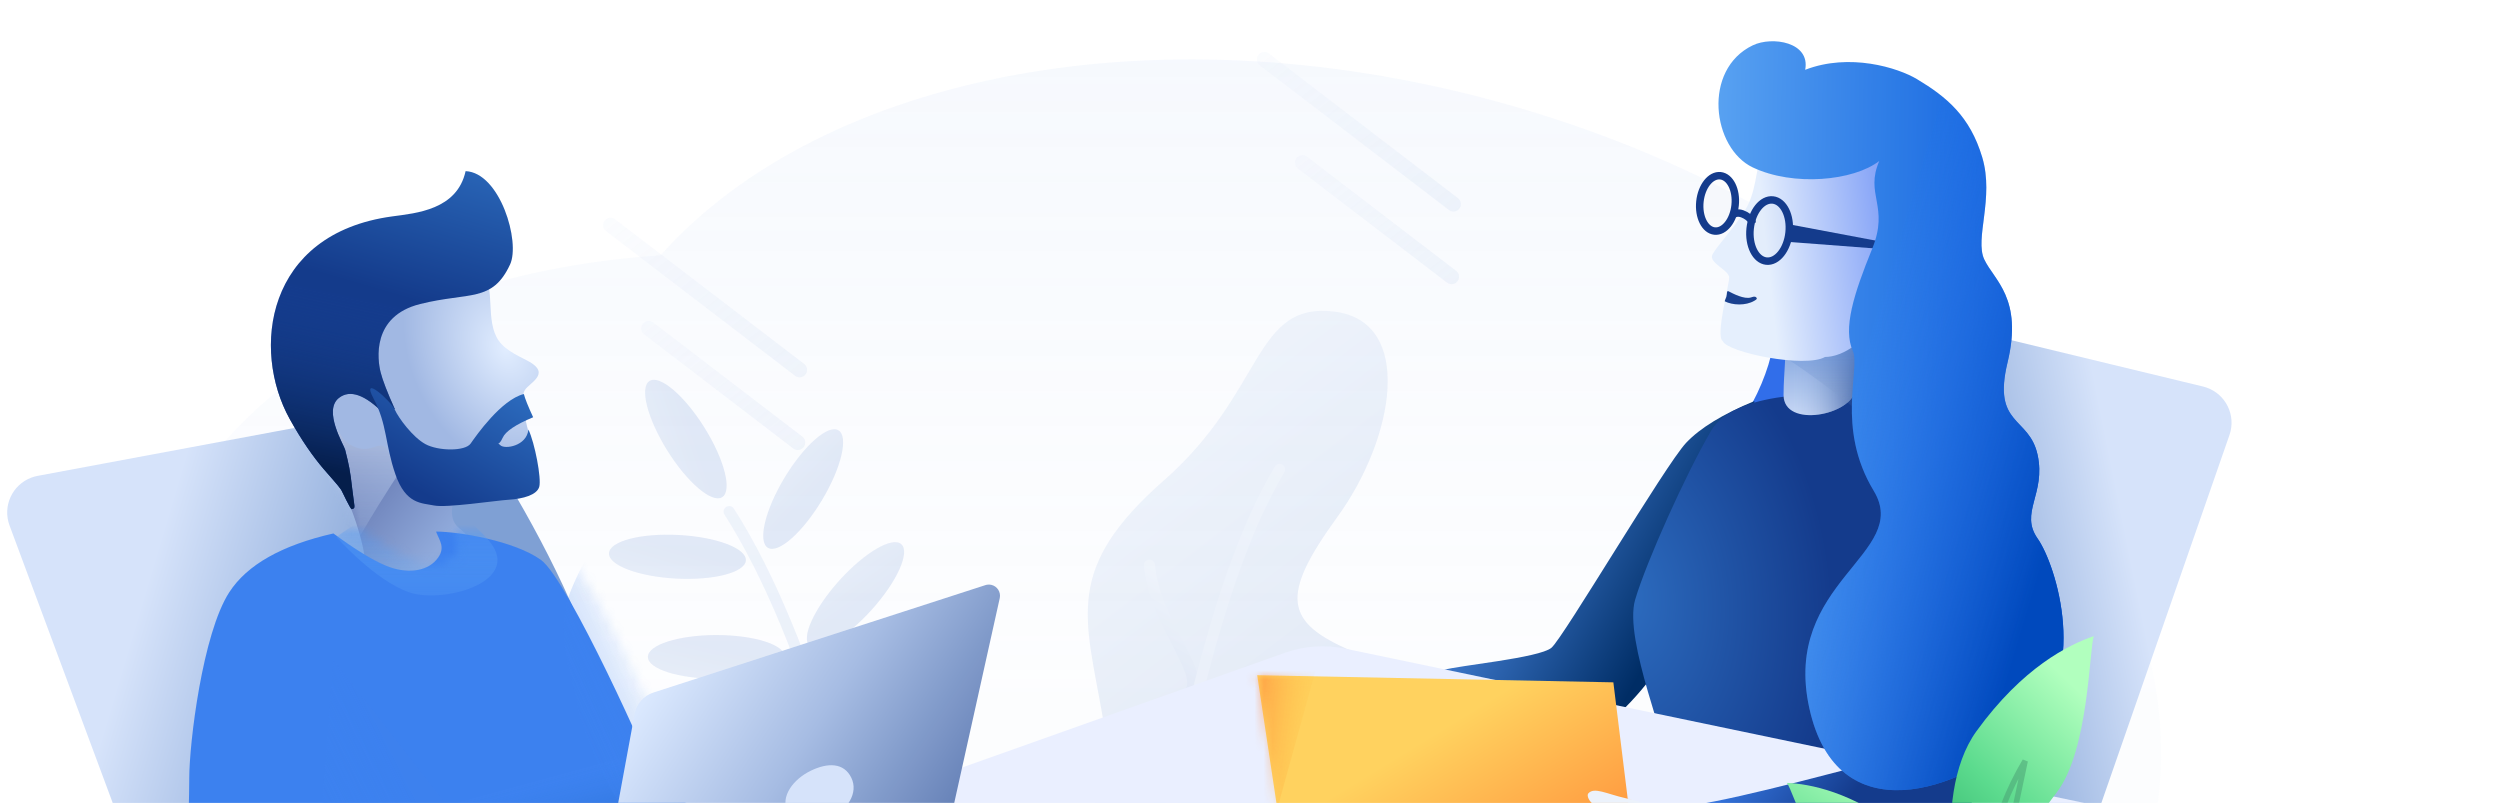 <svg width="274" height="88" viewBox="0 0 274 88" fill="none" xmlns="http://www.w3.org/2000/svg">
<path opacity="0.2" fill-rule="evenodd" clip-rule="evenodd" d="M72.387 27.991C90.187 8.029 127.468 0.601 165.78 11.614C213.298 25.273 244.408 62.129 235.265 93.934C227.764 120.028 195.5 134.616 157.912 131.47C139.89 145.891 109.546 150.653 78.607 141.76C35.207 129.284 7.069 94.661 15.76 64.428C21.857 43.219 44.456 29.804 72.387 27.991Z" fill="url(#paint0_linear)"/>
<g opacity="0.3">
<path fill-rule="evenodd" clip-rule="evenodd" d="M123.792 106.853C121.254 107.323 116.714 100.606 116.95 94.554C117.186 88.503 122.794 89.667 120.863 78.602C118.933 67.537 116.563 62.32 127.596 52.622C138.63 42.924 137.351 33.082 146.214 34.148C155.077 35.214 152.857 48.017 146.566 56.672C140.275 65.328 140.776 68.206 148.175 71.362C155.573 74.519 141.756 84.473 139.996 87.401C138.237 90.329 139.111 98.255 135.793 101.831C132.476 105.406 126.329 106.383 123.792 106.853Z" fill="url(#paint1_linear)"/>
<path d="M127.47 91.701C128.821 89.454 133.595 82.793 139.246 80.385" stroke="url(#paint2_linear)" stroke-width="1.225" stroke-linecap="round"/>
<path d="M130.517 75.687C131.867 73.44 126.506 68.072 125.98 61.952" stroke="url(#paint3_linear)" stroke-width="1.225" stroke-linecap="round"/>
<path d="M121.189 119.614C121.763 118.658 122.706 113.359 124.133 107.42C128.602 88.822 132.231 64.795 140.248 51.451" stroke="url(#paint4_linear)" stroke-width="1.225" stroke-linecap="round"/>
</g>
<g opacity="0.3">
<path d="M95.295 104.123C95.439 95.871 88.987 70.213 79.92 56.077" stroke="url(#paint5_linear)" stroke-width="1.225" stroke-linecap="round"/>
<ellipse rx="2.393" ry="7.51" transform="matrix(-0.857 -0.515 -0.515 0.857 88.028 53.6)" fill="url(#paint6_linear)"/>
<ellipse rx="2.393" ry="7.51" transform="matrix(-0.052 0.999 0.999 0.052 74.246 61.024)" fill="url(#paint7_linear)"/>
<ellipse rx="2.393" ry="7.51" transform="matrix(0 1 1 0 78.518 71.995)" fill="url(#paint8_linear)"/>
<ellipse rx="2.393" ry="7.51" transform="matrix(0 1 1 0 81.966 82.621)" fill="url(#paint9_linear)"/>
<ellipse rx="2.393" ry="7.51" transform="matrix(-0.848 0.53 0.53 0.848 75.171 48.121)" fill="url(#paint10_linear)"/>
<ellipse rx="2.393" ry="7.51" transform="matrix(-0.743 -0.669 -0.669 0.743 93.762 65.227)" fill="url(#paint11_linear)"/>
<ellipse rx="2.393" ry="7.51" transform="matrix(-0.669 -0.743 -0.743 0.669 98.018 76.858)" fill="url(#paint12_linear)"/>
</g>
<path opacity="0.473" d="M159.299 22.368L138.576 6.511" stroke="url(#paint13_linear)" stroke-width="1.633" stroke-linecap="round" stroke-linejoin="round"/>
<path opacity="0.473" d="M159.094 30.331L142.749 17.824" stroke="url(#paint14_linear)" stroke-width="1.633" stroke-linecap="round" stroke-linejoin="round"/>
<path opacity="0.473" d="M87.639 40.538L66.916 24.681" stroke="url(#paint15_linear)" stroke-width="1.633" stroke-linecap="round" stroke-linejoin="round"/>
<path opacity="0.473" d="M87.436 48.501L71.091 35.993" stroke="url(#paint16_linear)" stroke-width="1.633" stroke-linecap="round" stroke-linejoin="round"/>
<path fill-rule="evenodd" clip-rule="evenodd" d="M4.123 52.155L49.753 43.639C62.995 63.042 69.261 79.406 68.551 92.73C60.185 96.197 44.079 101.685 20.233 109.192L1.045 57.592C0.259 55.478 1.336 53.128 3.449 52.342C3.668 52.26 3.894 52.198 4.123 52.155Z" fill="url(#paint17_linear)"/>
<path fill-rule="evenodd" clip-rule="evenodd" d="M49.74 54.755C49.324 56.191 49.513 57.228 50.306 57.865C51.495 58.821 52.69 60.446 53.868 60.58C55.046 60.714 56.321 61.359 56.528 63.012C56.627 63.81 60.715 67.937 62.175 73.614C62.545 75.052 62.095 77.264 60.826 80.25L57.449 78.392L52.64 70.601C47.298 68.746 44.287 67.596 43.606 67.153C42.585 66.488 39.277 63.642 39.915 62.575C40.553 61.508 38.478 54.729 37.245 53.411C36.013 52.094 35.004 48.883 34.979 47.697C34.954 46.512 34.527 42.962 37.603 43.075C39.654 43.151 43.7 47.044 49.74 54.755Z" fill="url(#paint18_linear)"/>
<mask id="mask0" mask-type="alpha" maskUnits="userSpaceOnUse" x="34" y="43" width="29" height="38">
<path fill-rule="evenodd" clip-rule="evenodd" d="M49.74 54.755C49.324 56.191 49.513 57.228 50.306 57.865C51.495 58.821 52.69 60.446 53.868 60.58C55.046 60.714 56.321 61.359 56.528 63.012C56.627 63.81 60.715 67.937 62.175 73.614C62.545 75.052 62.095 77.264 60.826 80.25L57.449 78.392L52.64 70.601C47.298 68.746 44.287 67.596 43.606 67.153C42.585 66.488 39.277 63.642 39.915 62.575C40.553 61.508 38.478 54.729 37.245 53.411C36.013 52.094 35.004 48.883 34.979 47.697C34.954 46.512 34.527 42.962 37.603 43.075C39.654 43.151 43.7 47.044 49.74 54.755Z" fill="white"/>
</mask>
<g mask="url(#mask0)">
<path fill-rule="evenodd" clip-rule="evenodd" d="M38.236 60.853C38.236 60.853 44.071 50.498 46.797 47.899C49.522 45.301 33.792 42.681 33.792 42.681L38.236 62.808V60.853Z" fill="url(#paint19_linear)" style="mix-blend-mode:multiply"/>
</g>
<path fill-rule="evenodd" clip-rule="evenodd" d="M52.928 30.397C54.337 31.346 53.135 35.161 54.66 37.34C55.493 38.531 57.246 39.193 58.055 39.667C60.345 41.008 57.992 41.965 57.519 42.763C57.045 43.561 57.423 45.364 57.777 46.785C58.131 48.206 59.388 51.409 58.041 52.124C56.693 52.84 48.417 55.964 46.025 55.01C43.632 54.056 42.776 49.276 42.186 48.965C41.596 48.654 41.182 48.982 40.638 49.118C39.22 49.471 37.94 48.677 37.259 47.546C36.488 46.266 35.391 46.85 35.984 45.1C36.899 42.401 42.202 31.77 44.309 31.006C46.416 30.242 50.751 28.931 52.928 30.397Z" fill="url(#paint20_radial)"/>
<path fill-rule="evenodd" clip-rule="evenodd" d="M46.056 33.319C51.444 31.975 53.95 33.179 55.902 28.99C57.054 26.517 54.81 18.928 51.031 18.756C50.101 22.998 45.608 23.363 43.005 23.715C29.028 25.608 27.565 38.388 31.75 45.916C33.097 48.339 34.343 50.081 35.455 51.386C36.161 52.215 37.084 53.213 37.395 53.687C37.499 53.845 38.401 55.842 38.557 55.803C39.028 55.685 38.839 55.661 38.608 53.595C38.376 51.529 38.247 50.974 37.828 49.292C37.704 48.796 35.36 44.982 37.16 43.601C38.36 42.68 39.981 43.242 42.024 45.288L43.264 44.82C42.444 42.999 41.927 41.654 41.71 40.786C41.386 39.483 40.667 34.662 46.056 33.319Z" fill="url(#paint21_linear)"/>
<path fill-rule="evenodd" clip-rule="evenodd" d="M46.056 33.319C51.444 31.975 53.95 33.179 55.902 28.99C57.054 26.517 54.81 18.928 51.031 18.756C50.101 22.998 45.608 23.363 43.005 23.715C29.028 25.608 27.565 38.388 31.75 45.916C33.097 48.339 34.343 50.081 35.455 51.386C36.161 52.215 37.084 53.213 37.395 53.687C37.499 53.845 38.401 55.842 38.557 55.803C39.028 55.685 38.839 55.661 38.608 53.595C38.376 51.529 38.247 50.974 37.828 49.292C37.704 48.796 35.36 44.982 37.16 43.601C38.36 42.68 39.981 43.242 42.024 45.288L43.264 44.82C42.444 42.999 41.927 41.654 41.71 40.786C41.386 39.483 40.667 34.662 46.056 33.319Z" fill="url(#paint22_linear)"/>
<path fill-rule="evenodd" clip-rule="evenodd" d="M43.261 44.882C43.672 45.799 45.224 47.912 46.625 48.676C48.026 49.439 50.977 49.486 51.582 48.615C52.187 47.745 54.937 43.803 57.415 43.185C57.539 43.684 57.879 44.533 58.433 45.731C56.515 46.529 55.401 47.279 55.091 47.982C54.626 49.036 54.377 48.33 54.841 48.798C55.305 49.266 57.73 48.906 57.914 47.078C58.613 48.534 59.364 52.463 59.1 53.36C58.835 54.258 57.31 54.67 55.806 54.766C54.301 54.863 48.941 55.681 47.576 55.402C46.21 55.123 44.476 55.284 43.334 51.976C42.191 48.668 42.445 46.525 40.955 43.708C39.464 40.891 42.849 43.966 43.261 44.882Z" fill="url(#paint23_linear)"/>
<g filter="url(#filter0_i)">
<path fill-rule="evenodd" clip-rule="evenodd" d="M38.992 58.261C33.328 59.551 29.523 61.701 27.576 64.711C24.655 69.225 23.192 81.219 23.192 85.109C23.192 88.999 22.726 98.542 23.192 101.145C23.658 103.749 25.796 105.683 30.222 105.683C33.172 105.683 49.896 100.195 80.391 89.219C76.381 87.236 74.312 85.865 74.184 85.109C73.993 83.974 64.686 63.273 61.743 61.164C58.799 59.055 52.69 58.057 50.24 58.057C50.598 59.051 51.395 59.853 50.269 61.164C49.142 62.474 46.932 62.703 44.743 61.793C43.283 61.187 41.366 60.01 38.992 58.261Z" fill="#3D82F0"/>
<path fill-rule="evenodd" clip-rule="evenodd" d="M38.992 58.261C33.328 59.551 29.523 61.701 27.576 64.711C24.655 69.225 23.192 81.219 23.192 85.109C23.192 88.999 22.726 98.542 23.192 101.145C23.658 103.749 25.796 105.683 30.222 105.683C33.172 105.683 49.896 100.195 80.391 89.219C76.381 87.236 74.312 85.865 74.184 85.109C73.993 83.974 64.686 63.273 61.743 61.164C58.799 59.055 52.69 58.057 50.24 58.057C50.598 59.051 51.395 59.853 50.269 61.164C49.142 62.474 46.932 62.703 44.743 61.793C43.283 61.187 41.366 60.01 38.992 58.261Z" fill="url(#paint24_linear)"/>
</g>
<mask id="mask1" mask-type="alpha" maskUnits="userSpaceOnUse" x="22" y="58" width="59" height="48">
<path fill-rule="evenodd" clip-rule="evenodd" d="M38.992 58.261C33.328 59.551 29.523 61.701 27.576 64.711C24.655 69.225 23.192 81.219 23.192 85.109C23.192 88.999 22.726 98.542 23.192 101.145C23.658 103.749 25.796 105.683 30.222 105.683C33.172 105.683 49.896 100.195 80.391 89.219C76.381 87.236 74.312 85.865 74.184 85.109C73.993 83.974 64.686 63.273 61.743 61.164C58.799 59.055 52.69 58.057 50.24 58.057C50.598 59.051 51.395 59.853 50.269 61.164C49.142 62.474 46.932 62.703 44.743 61.793C43.283 61.187 41.366 60.01 38.992 58.261Z" fill="white"/>
<path fill-rule="evenodd" clip-rule="evenodd" d="M38.992 58.261C33.328 59.551 29.523 61.701 27.576 64.711C24.655 69.225 23.192 81.219 23.192 85.109C23.192 88.999 22.726 98.542 23.192 101.145C23.658 103.749 25.796 105.683 30.222 105.683C33.172 105.683 49.896 100.195 80.391 89.219C76.381 87.236 74.312 85.865 74.184 85.109C73.993 83.974 64.686 63.273 61.743 61.164C58.799 59.055 52.69 58.057 50.24 58.057C50.598 59.051 51.395 59.853 50.269 61.164C49.142 62.474 46.932 62.703 44.743 61.793C43.283 61.187 41.366 60.01 38.992 58.261Z" stroke="white"/>
</mask>
<g mask="url(#mask1)">
<g opacity="0.585">
<path fill-rule="evenodd" clip-rule="evenodd" d="M53.226 58.854C57.916 63.654 48.664 66.212 44.886 64.933C41.108 63.654 36.869 58.854 36.869 58.854C36.869 58.854 47.551 50.904 50.389 54.879C53.226 58.854 48.536 54.053 53.226 58.854Z" fill="url(#paint25_linear)" style="mix-blend-mode:multiply"/>
</g>
<g opacity="0.547">
<path fill-rule="evenodd" clip-rule="evenodd" d="M59.908 102.289C56.568 102.289 34.854 98.693 34.854 95.774C34.854 92.856 36.528 72.293 36.528 72.293" fill="url(#paint26_linear)" style="mix-blend-mode:multiply"/>
</g>
<g opacity="0.547">
<path fill-rule="evenodd" clip-rule="evenodd" d="M90.33 89.63C88.817 89.63 81.824 98.49 75.434 95.508C67.716 91.906 63.221 78.567 63.221 76.97C63.221 75.748 61.195 71.416 61.967 66.696C62.424 63.898 66.158 57.818 66.158 57.818" fill="url(#paint27_linear)" style="mix-blend-mode:multiply"/>
</g>
</g>
<path fill-rule="evenodd" clip-rule="evenodd" d="M241.453 42.363L200.024 32.353C192.362 53.012 188.885 70.003 189.595 83.327C197.961 86.795 210.511 91.291 227.243 96.815L244.351 47.675C245.092 45.545 243.967 43.218 241.837 42.476C241.711 42.432 241.583 42.395 241.453 42.363Z" fill="url(#paint28_linear)"/>
<path fill-rule="evenodd" clip-rule="evenodd" d="M194.297 35.148C195.184 37.957 192.302 45.889 187.725 49.765C183.147 53.641 197.871 52.981 197.879 48.66C197.888 44.339 193.41 32.338 194.297 35.148Z" fill="#316EEA"/>
<path fill-rule="evenodd" clip-rule="evenodd" d="M192.295 43.951C188.833 45.379 186.337 46.904 184.807 48.525C182.513 50.958 171.354 69.876 170.038 70.996C168.722 72.116 159.667 72.965 158.304 73.412C159.001 74.421 160.358 77.537 159.66 80.277C161.812 81.361 166.539 80.393 176.208 79.31C183.401 73.293 187.136 63.804 188.674 59.274C190.212 54.744 191.419 49.636 192.295 43.951Z" fill="url(#paint29_linear)"/>
<path fill-rule="evenodd" clip-rule="evenodd" d="M187.545 47.195C184.75 51.976 180.438 61.575 179.214 65.719C177.901 70.164 183.005 81.868 182.946 84.618C182.896 86.911 185.256 86.11 206.22 88.22C206.868 84.177 206.868 79.121 206.22 73.052C205.248 63.95 209.209 51.704 208.111 49.648C207.013 47.591 204.342 43.219 203.169 43.219C201.997 43.219 190.34 42.415 187.545 47.195Z" fill="url(#paint30_radial)"/>
<path fill-rule="evenodd" clip-rule="evenodd" d="M274 97.513L147.442 71.093C145.241 70.634 142.956 70.789 140.837 71.542L61.015 99.91C41.345 106.9 43.605 135.415 64.129 139.221L79.919 142.148C81.147 142.376 82.392 142.49 83.641 142.49H253.584C264.86 142.49 274 133.35 274 122.075V97.513Z" fill="url(#paint31_linear)"/>
<path fill-rule="evenodd" clip-rule="evenodd" d="M195.405 36.312C195.927 38.752 195.477 40.518 195.477 43.296C195.477 47.009 203.058 45.498 203.317 42.684C203.576 39.869 203.27 36.096 204.338 33.539C205.405 30.982 194.883 33.871 195.405 36.312Z" fill="url(#paint32_linear)"/>
<path fill-rule="evenodd" clip-rule="evenodd" d="M195.405 36.312C195.927 38.752 195.477 40.518 195.477 43.296C195.477 47.009 203.058 45.498 203.317 42.684C203.576 39.869 203.27 36.096 204.338 33.539C205.405 30.982 194.883 33.871 195.405 36.312Z" fill="url(#paint33_linear)" fill-opacity="0.67"/>
<mask id="mask2" mask-type="alpha" maskUnits="userSpaceOnUse" x="195" y="32" width="10" height="14">
<path fill-rule="evenodd" clip-rule="evenodd" d="M195.405 36.312C195.927 38.752 195.477 40.518 195.477 43.296C195.477 47.009 203.058 45.498 203.317 42.684C203.576 39.869 203.27 36.096 204.338 33.539C205.405 30.982 194.883 33.871 195.405 36.312Z" fill="white"/>
<path fill-rule="evenodd" clip-rule="evenodd" d="M195.405 36.312C195.927 38.752 195.477 40.518 195.477 43.296C195.477 47.009 203.058 45.498 203.317 42.684C203.576 39.869 203.27 36.096 204.338 33.539C205.405 30.982 194.883 33.871 195.405 36.312Z" stroke="white"/>
</mask>
<g mask="url(#mask2)">
<g opacity="0.717">
<path fill-rule="evenodd" clip-rule="evenodd" d="M206.258 47.173C206.258 47.173 194.806 37.578 192.163 37.578C189.52 37.578 206.258 34.361 206.258 34.361V47.173Z" fill="url(#paint34_linear)" style="mix-blend-mode:multiply"/>
</g>
</g>
<path fill-rule="evenodd" clip-rule="evenodd" d="M193.077 16.672C192.404 18.8 192.479 21.16 191.171 23.192C189.864 25.224 188.141 26.999 187.684 27.902C187.226 28.805 189.519 29.607 189.519 30.414C189.519 31.222 187.991 36.84 188.809 37.376C189.275 38.631 197.855 40.37 200.022 39.124C201.932 39.124 204.875 37.449 206.682 33.331C208.488 29.213 208.572 19.214 206.682 16.672C204.792 14.13 193.751 14.544 193.077 16.672Z" fill="url(#paint35_linear)"/>
<path fill-rule="evenodd" clip-rule="evenodd" d="M179.687 98.007L176.824 74.784L137.789 74.002L141.202 96.674L179.687 98.007Z" fill="url(#paint36_linear)"/>
<mask id="mask3" mask-type="alpha" maskUnits="userSpaceOnUse" x="137" y="74" width="43" height="25">
<path fill-rule="evenodd" clip-rule="evenodd" d="M179.687 98.007L176.824 74.784L137.789 74.002L141.202 96.674L179.687 98.007Z" fill="white"/>
</mask>
<g mask="url(#mask3)">
<g style="mix-blend-mode:multiply" opacity="0.458">
<path fill-rule="evenodd" clip-rule="evenodd" d="M139.133 91.75L144.215 73.392H136.029L139.133 91.75Z" fill="url(#paint37_linear)"/>
</g>
<g style="mix-blend-mode:multiply" opacity="0.528">
<path fill-rule="evenodd" clip-rule="evenodd" d="M175.352 87.295C175.352 88.76 171.825 90.886 167.678 92.747C165.273 93.826 165.605 96.331 164.558 96.331C161.707 96.331 181.951 104.559 181.951 104.559C181.951 104.559 183.049 93.432 181.951 90.529C180.755 87.364 175.352 86.49 175.352 87.295Z" fill="url(#paint38_linear)"/>
</g>
</g>
<path fill-rule="evenodd" clip-rule="evenodd" d="M182.867 88.585C181.682 88.585 180.247 87.958 178.15 87.479C176.054 87 174.732 86.239 174.089 86.947C173.837 87.224 174.257 87.898 174.563 88.081C174.87 88.265 175.033 88.535 176.497 89.077C177.855 89.579 178.642 89.814 178.396 90.282C178.15 90.75 175.925 91.157 175.212 91.346C174.303 91.587 172.934 92.056 171.63 92.275C170.172 92.52 168.561 92.548 168.376 92.654C168.025 92.857 167.512 93.619 168.376 93.862C168.58 93.92 170.055 93.949 171.85 93.862C173.766 93.769 175.524 93.402 175.212 93.862C175.138 93.971 173.371 94.332 171.43 94.332C170.28 94.332 167.951 94.475 167.804 94.475C167.272 94.475 167.005 95.203 167.488 95.561C167.6 95.645 169.847 95.899 171.63 95.965C173.682 96.04 175.499 95.854 175.52 95.965C175.536 96.045 173.374 96.317 171.43 96.224C169.857 96.15 168.992 96.026 168.698 96.224C168.404 96.422 168.478 96.951 168.698 97.189C168.789 97.288 170.211 97.74 171.63 97.834C173.623 97.966 175.788 97.736 175.808 97.834C175.858 98.096 172.175 98.262 171.63 98.262C170.853 98.262 170.951 99.266 171.85 99.479C172.977 99.746 175.31 99.725 176.372 99.725C177.434 99.725 179.029 99.479 180.626 98.886C182.222 98.294 184.354 97.5 185.705 97.189C187.166 96.854 186.117 92.237 185.106 89.814C184.095 87.392 184.052 88.585 182.867 88.585Z" fill="url(#paint39_linear)"/>
<path fill-rule="evenodd" clip-rule="evenodd" d="M218.149 61.95C221.169 69.671 218.782 75.532 217.456 82.222C216.131 88.912 215.528 90.36 213.415 91.72C211.303 93.081 206.122 94.976 186.212 97.276C186.212 95.685 186.263 91.735 183.66 88.417C187.34 88.417 200.418 84.81 204.915 83.679C208.955 80.583 204.915 75.619 204.915 66.306C204.915 56.992 215.13 54.228 218.149 61.95Z" fill="url(#paint40_linear)"/>
<path fill-rule="evenodd" clip-rule="evenodd" d="M196.315 24.627L206.507 26.547V27.309L195.953 26.506L196.315 24.627Z" fill="#143B8C"/>
<path fill-rule="evenodd" clip-rule="evenodd" d="M193.598 28.617C194.775 28.741 195.888 27.34 196.082 25.491C196.277 23.642 195.479 22.041 194.302 21.917C193.126 21.793 192.013 23.194 191.818 25.043C191.624 26.892 192.422 28.494 193.598 28.617Z" fill="black" fill-opacity="0.01" stroke="#143B8C" stroke-width="0.817"/>
<path fill-rule="evenodd" clip-rule="evenodd" d="M187.922 25.323C188.986 25.435 189.993 24.168 190.169 22.495C190.345 20.822 189.624 19.373 188.559 19.261C187.494 19.149 186.487 20.416 186.311 22.089C186.136 23.762 186.857 25.211 187.922 25.323Z" fill="black" fill-opacity="0.01" stroke="#143B8C" stroke-width="0.817"/>
<path fill-rule="evenodd" clip-rule="evenodd" d="M192.035 24.397C192.035 23.931 190.719 23.016 190.058 23.476L192.035 24.397Z" fill="black" fill-opacity="0.01"/>
<path d="M192.035 24.397C192.035 23.931 190.719 23.016 190.058 23.476" stroke="#143B8C" stroke-width="0.817"/>
<path fill-rule="evenodd" clip-rule="evenodd" d="M205.971 17.641C203.15 19.823 196.585 20.463 192.116 18.355C187.648 16.247 186.557 7.617 192.116 4.962C194.231 3.952 198.43 4.606 197.848 7.65C202.711 5.77 208 7.417 210.097 8.671C213.364 10.626 215.911 12.755 217.25 17.233C218.589 21.71 216.403 26.163 217.479 28.443C218.555 30.723 221.725 32.703 220.03 39.709C218.335 46.716 222.407 45.595 223.325 49.869C224.243 54.143 221.32 56.182 223.325 59.03C225.331 61.878 229.177 73.901 221.974 80.34C214.772 86.779 201.35 91.47 198.3 77.609C195.25 63.748 209.557 60.721 205.359 53.79C201.16 46.858 203.942 40.432 203.063 38.45C201.982 36.012 203.144 32.292 205.197 27.25C207.099 22.579 204.361 21.333 205.971 17.641Z" fill="url(#paint41_linear)"/>
<path fill-rule="evenodd" clip-rule="evenodd" d="M205.971 17.641C203.15 19.823 196.585 20.463 192.116 18.355C187.648 16.247 186.557 7.617 192.116 4.962C194.231 3.952 198.43 4.606 197.848 7.65C202.711 5.77 208 7.417 210.097 8.671C213.364 10.626 215.911 12.755 217.25 17.233C218.589 21.71 216.403 26.163 217.479 28.443C218.555 30.723 221.725 32.703 220.03 39.709C218.335 46.716 222.407 45.595 223.325 49.869C224.243 54.143 221.32 56.182 223.325 59.03C225.331 61.878 229.177 73.901 221.974 80.34C214.772 86.779 201.35 91.47 198.3 77.609C195.25 63.748 209.557 60.721 205.359 53.79C201.16 46.858 203.942 40.432 203.063 38.45C201.982 36.012 203.144 32.292 205.197 27.25C207.099 22.579 204.361 21.333 205.971 17.641Z" fill="url(#paint42_linear)"/>
<g filter="url(#filter1_i)">
<path fill-rule="evenodd" clip-rule="evenodd" d="M109.224 63.721L72.847 75.492C71.776 75.838 70.982 76.744 70.778 77.85L64.269 113.127L103.688 97.136L110.797 65.152C110.943 64.491 110.527 63.837 109.867 63.69C109.653 63.643 109.431 63.653 109.224 63.721Z" fill="url(#paint43_linear)"/>
<path fill-rule="evenodd" clip-rule="evenodd" d="M109.224 63.721L72.847 75.492C71.776 75.838 70.982 76.744 70.778 77.85L64.269 113.127L103.688 97.136L110.797 65.152C110.943 64.491 110.527 63.837 109.867 63.69C109.653 63.643 109.431 63.653 109.224 63.721Z" fill="url(#paint44_linear)" fill-opacity="0.23"/>
</g>
<path fill-rule="evenodd" clip-rule="evenodd" d="M90.978 89.719C89.103 90.634 87.126 90.632 86.311 88.96C85.495 87.288 86.966 85.395 88.841 84.481C90.716 83.566 92.489 83.568 93.304 85.24C94.12 86.912 92.853 88.805 90.978 89.719Z" fill="#D6E3FA"/>
<path fill-rule="evenodd" clip-rule="evenodd" d="M189.431 31.916C189.231 31.813 189.294 32.27 189.207 32.538C189.119 32.806 189.06 32.848 189.031 33.023C189.863 33.452 191.31 33.536 192.279 32.963C192.473 32.848 192.643 32.754 192.482 32.596C192.321 32.438 192.121 32.537 191.904 32.601C191.15 32.824 189.949 32.183 189.431 31.916Z" fill="#1A418F"/>
<g filter="url(#filter2_i)">
<path fill-rule="evenodd" clip-rule="evenodd" d="M216.629 109.117C217.359 104.063 219.368 96.766 225.408 88.905C228.966 84.275 228.977 73 229.491 71.756C226.699 72.716 221.684 75.191 216.629 82.168C211.33 89.483 214.692 104.399 216.629 109.117Z" fill="url(#paint45_linear)"/>
</g>
<mask id="mask4" mask-type="alpha" maskUnits="userSpaceOnUse" x="213" y="71" width="17" height="39">
<path fill-rule="evenodd" clip-rule="evenodd" d="M216.629 109.117C217.359 104.063 219.368 96.766 225.408 88.905C228.966 84.275 228.977 73 229.491 71.756C226.699 72.716 221.684 75.191 216.629 82.168C211.33 89.483 214.692 104.399 216.629 109.117Z" fill="white"/>
</mask>
<g mask="url(#mask4)">
<g style="mix-blend-mode:multiply" opacity="0.5">
<path d="M217.051 106.594L221.954 83.392C218.216 89.71 216.828 96.559 217.051 106.594Z" fill="black" fill-opacity="0.01"/>
<path d="M217.051 106.594L221.954 83.392C218.216 89.71 216.828 96.559 217.051 106.594Z" stroke="#489C71" stroke-width="0.612"/>
</g>
</g>
<g filter="url(#filter3_i)">
<path fill-rule="evenodd" clip-rule="evenodd" d="M214.99 114.799C213.211 110.915 209.875 105.531 203.168 100.648C199.216 97.771 196.547 88.723 195.841 87.846C198.311 87.957 202.925 88.76 208.634 93.167C214.618 97.787 215.434 110.554 214.99 114.799Z" fill="url(#paint46_linear)"/>
</g>
<mask id="mask5" mask-type="alpha" maskUnits="userSpaceOnUse" x="195" y="87" width="21" height="28">
<path fill-rule="evenodd" clip-rule="evenodd" d="M214.99 114.799C213.211 110.915 209.875 105.531 203.168 100.648C199.216 97.771 196.547 88.723 195.841 87.846C198.311 87.957 202.925 88.76 208.634 93.167C214.618 97.787 215.434 110.554 214.99 114.799Z" fill="white"/>
</mask>
<g mask="url(#mask5)">
</g>
<defs>
<filter id="filter0_i" x="20.535" y="58.057" width="59.856" height="47.83" filterUnits="userSpaceOnUse" color-interpolation-filters="sRGB">
<feFlood flood-opacity="0" result="BackgroundImageFix"/>
<feBlend mode="normal" in="SourceGraphic" in2="BackgroundImageFix" result="shape"/>
<feColorMatrix in="SourceAlpha" type="matrix" values="0 0 0 0 0 0 0 0 0 0 0 0 0 0 0 0 0 0 127 0" result="hardAlpha"/>
<feOffset dx="-2.45" dy="0.204"/>
<feGaussianBlur stdDeviation="2.756"/>
<feComposite in2="hardAlpha" operator="arithmetic" k2="-1" k3="1"/>
<feColorMatrix type="matrix" values="0 0 0 0 0.09 0 0 0 0 0.255 0 0 0 0 0.573 0 0 0 0.204 0"/>
<feBlend mode="normal" in2="shape" result="effect1_innerShadow"/>
</filter>
<filter id="filter1_i" x="63.045" y="63.661" width="47.782" height="49.874" filterUnits="userSpaceOnUse" color-interpolation-filters="sRGB">
<feFlood flood-opacity="0" result="BackgroundImageFix"/>
<feBlend mode="normal" in="SourceGraphic" in2="BackgroundImageFix" result="shape"/>
<feColorMatrix in="SourceAlpha" type="matrix" values="0 0 0 0 0 0 0 0 0 0 0 0 0 0 0 0 0 0 127 0" result="hardAlpha"/>
<feOffset dx="-1.225" dy="0.408"/>
<feGaussianBlur stdDeviation="1.225"/>
<feComposite in2="hardAlpha" operator="arithmetic" k2="-1" k3="1"/>
<feColorMatrix type="matrix" values="0 0 0 0 1 0 0 0 0 1 0 0 0 0 1 0 0 0 0.5 0"/>
<feBlend mode="normal" in2="shape" result="effect1_innerShadow"/>
</filter>
<filter id="filter2_i" x="213.781" y="69.715" width="15.709" height="39.403" filterUnits="userSpaceOnUse" color-interpolation-filters="sRGB">
<feFlood flood-opacity="0" result="BackgroundImageFix"/>
<feBlend mode="normal" in="SourceGraphic" in2="BackgroundImageFix" result="shape"/>
<feColorMatrix in="SourceAlpha" type="matrix" values="0 0 0 0 0 0 0 0 0 0 0 0 0 0 0 0 0 0 127 0" result="hardAlpha"/>
<feOffset dy="-2.042"/>
<feGaussianBlur stdDeviation="2.246"/>
<feComposite in2="hardAlpha" operator="arithmetic" k2="-1" k3="1"/>
<feColorMatrix type="matrix" values="0 0 0 0 0.221 0 0 0 0 0.779 0 0 0 0 0.61 0 0 0 1 0"/>
<feBlend mode="normal" in2="shape" result="effect1_innerShadow"/>
</filter>
<filter id="filter3_i" x="195.842" y="85.805" width="19.251" height="28.994" filterUnits="userSpaceOnUse" color-interpolation-filters="sRGB">
<feFlood flood-opacity="0" result="BackgroundImageFix"/>
<feBlend mode="normal" in="SourceGraphic" in2="BackgroundImageFix" result="shape"/>
<feColorMatrix in="SourceAlpha" type="matrix" values="0 0 0 0 0 0 0 0 0 0 0 0 0 0 0 0 0 0 127 0" result="hardAlpha"/>
<feOffset dy="-2.042"/>
<feGaussianBlur stdDeviation="2.246"/>
<feComposite in2="hardAlpha" operator="arithmetic" k2="-1" k3="1"/>
<feColorMatrix type="matrix" values="0 0 0 0 0.221 0 0 0 0 0.779 0 0 0 0 0.61 0 0 0 1 0"/>
<feBlend mode="normal" in2="shape" result="effect1_innerShadow"/>
</filter>
<linearGradient id="paint0_linear" x1="69.853" y1="76.382" x2="69.853" y2="6.511" gradientUnits="userSpaceOnUse">
<stop stop-color="#ECF2FC" stop-opacity="0.642"/>
<stop offset="1" stop-color="#D4E1F8"/>
</linearGradient>
<linearGradient id="paint1_linear" x1="130.515" y1="45.766" x2="153.656" y2="76.026" gradientUnits="userSpaceOnUse">
<stop stop-color="#CFDDF3"/>
<stop offset="1" stop-color="#A1B8E3"/>
</linearGradient>
<linearGradient id="paint2_linear" x1="135.59" y1="78.188" x2="127.47" y2="91.701" gradientUnits="userSpaceOnUse">
<stop stop-color="#CFDDF3"/>
<stop offset="1" stop-color="#A1B8E3"/>
</linearGradient>
<linearGradient id="paint3_linear" x1="135.377" y1="67.598" x2="130.517" y2="75.687" gradientUnits="userSpaceOnUse">
<stop stop-color="#CFDDF3"/>
<stop offset="1" stop-color="#A1B8E3"/>
</linearGradient>
<linearGradient id="paint4_linear" x1="140.248" y1="51.451" x2="105.1" y2="109.947" gradientUnits="userSpaceOnUse">
<stop stop-color="#CFDDF3"/>
<stop offset="1" stop-color="#A1B8E3"/>
</linearGradient>
<linearGradient id="paint5_linear" x1="96.129" y1="56.36" x2="95.295" y2="104.123" gradientUnits="userSpaceOnUse">
<stop stop-color="#CFDDF3"/>
<stop offset="1" stop-color="#A1B8E3"/>
</linearGradient>
<linearGradient id="paint6_linear" x1="7.777" y1="-17.885" x2="-4.621" y2="-14.987" gradientUnits="userSpaceOnUse">
<stop stop-color="#CFDDF3"/>
<stop offset="1" stop-color="#A1B8E3"/>
</linearGradient>
<linearGradient id="paint7_linear" x1="7.777" y1="-17.885" x2="-4.621" y2="-14.987" gradientUnits="userSpaceOnUse">
<stop stop-color="#CFDDF3"/>
<stop offset="1" stop-color="#A1B8E3"/>
</linearGradient>
<linearGradient id="paint8_linear" x1="7.777" y1="-17.885" x2="-4.621" y2="-14.987" gradientUnits="userSpaceOnUse">
<stop stop-color="#CFDDF3"/>
<stop offset="1" stop-color="#A1B8E3"/>
</linearGradient>
<linearGradient id="paint9_linear" x1="7.777" y1="-17.885" x2="-4.621" y2="-14.987" gradientUnits="userSpaceOnUse">
<stop stop-color="#CFDDF3"/>
<stop offset="1" stop-color="#A1B8E3"/>
</linearGradient>
<linearGradient id="paint10_linear" x1="7.777" y1="-17.885" x2="-4.621" y2="-14.987" gradientUnits="userSpaceOnUse">
<stop stop-color="#CFDDF3"/>
<stop offset="1" stop-color="#A1B8E3"/>
</linearGradient>
<linearGradient id="paint11_linear" x1="7.777" y1="-17.885" x2="-4.621" y2="-14.987" gradientUnits="userSpaceOnUse">
<stop stop-color="#CFDDF3"/>
<stop offset="1" stop-color="#A1B8E3"/>
</linearGradient>
<linearGradient id="paint12_linear" x1="7.777" y1="-17.885" x2="-4.621" y2="-14.987" gradientUnits="userSpaceOnUse">
<stop stop-color="#CFDDF3"/>
<stop offset="1" stop-color="#A1B8E3"/>
</linearGradient>
<linearGradient id="paint13_linear" x1="141.952" y1="-24.756" x2="179.735" y2="23.536" gradientUnits="userSpaceOnUse">
<stop stop-color="#D2E0F9" stop-opacity="0.01"/>
<stop offset="1" stop-color="#B1C6E7" stop-opacity="0.465"/>
</linearGradient>
<linearGradient id="paint14_linear" x1="145.412" y1="-6.839" x2="175.213" y2="31.252" gradientUnits="userSpaceOnUse">
<stop stop-color="#D2E0F9" stop-opacity="0.01"/>
<stop offset="1" stop-color="#B1C6E7" stop-opacity="0.465"/>
</linearGradient>
<linearGradient id="paint15_linear" x1="70.292" y1="-6.586" x2="108.075" y2="41.706" gradientUnits="userSpaceOnUse">
<stop stop-color="#D2E0F9" stop-opacity="0.01"/>
<stop offset="1" stop-color="#B1C6E7" stop-opacity="0.465"/>
</linearGradient>
<linearGradient id="paint16_linear" x1="73.753" y1="11.331" x2="103.555" y2="49.421" gradientUnits="userSpaceOnUse">
<stop stop-color="#D2E0F9" stop-opacity="0.01"/>
<stop offset="1" stop-color="#B1C6E7" stop-opacity="0.465"/>
</linearGradient>
<linearGradient id="paint17_linear" x1="38.755" y1="83.341" x2="12.665" y2="75.566" gradientUnits="userSpaceOnUse">
<stop stop-color="#7FA0D4"/>
<stop offset="1" stop-color="#D6E3FA"/>
</linearGradient>
<linearGradient id="paint18_linear" x1="44.401" y1="41.325" x2="55.729" y2="50.226" gradientUnits="userSpaceOnUse">
<stop stop-color="#5D6FAA"/>
<stop offset="1" stop-color="#90AADB"/>
</linearGradient>
<linearGradient id="paint19_linear" x1="47.199" y1="42.681" x2="47.199" y2="62.808" gradientUnits="userSpaceOnUse">
<stop stop-color="#CFDDF3"/>
<stop offset="1" stop-color="#A1B8E3" stop-opacity="0.01"/>
</linearGradient>
<radialGradient id="paint20_radial" cx="0" cy="0" r="1" gradientUnits="userSpaceOnUse" gradientTransform="translate(55.433 38.209) rotate(156.595) scale(10.583 14.222)">
<stop stop-color="#E1EDFF"/>
<stop offset="1" stop-color="#A1B8E3"/>
</radialGradient>
<linearGradient id="paint21_linear" x1="63.195" y1="18.246" x2="57.884" y2="36.577" gradientUnits="userSpaceOnUse">
<stop stop-color="#2D6DC0"/>
<stop offset="1" stop-color="#143B8C"/>
</linearGradient>
<linearGradient id="paint22_linear" x1="47.697" y1="34.486" x2="43.717" y2="53.167" gradientUnits="userSpaceOnUse">
<stop stop-color="#174293" stop-opacity="0.01"/>
<stop offset="1" stop-color="#051E4B"/>
</linearGradient>
<linearGradient id="paint23_linear" x1="68.763" y1="49.114" x2="60.727" y2="62.622" gradientUnits="userSpaceOnUse">
<stop stop-color="#2D6DC0"/>
<stop offset="1" stop-color="#143B8C"/>
</linearGradient>
<linearGradient id="paint24_linear" x1="64.689" y1="84.438" x2="67.656" y2="95.329" gradientUnits="userSpaceOnUse">
<stop stop-color="#2E7DE7" stop-opacity="0.01"/>
<stop offset="1" stop-color="#00357E" stop-opacity="0.5"/>
</linearGradient>
<linearGradient id="paint25_linear" x1="36.869" y1="65.261" x2="36.869" y2="53.554" gradientUnits="userSpaceOnUse">
<stop stop-color="#70B8F9" stop-opacity="0.276"/>
<stop offset="1" stop-color="#3D82F0"/>
</linearGradient>
<linearGradient id="paint26_linear" x1="49.523" y1="95.313" x2="37.292" y2="101.611" gradientUnits="userSpaceOnUse">
<stop stop-color="#3D82F0" stop-opacity="0.01"/>
<stop offset="1" stop-color="#3D82F0"/>
</linearGradient>
<linearGradient id="paint27_linear" x1="78.5" y1="87.214" x2="63.945" y2="93.899" gradientUnits="userSpaceOnUse">
<stop stop-color="#3D82F0" stop-opacity="0.01"/>
<stop offset="1" stop-color="#3D82F0"/>
</linearGradient>
<linearGradient id="paint28_linear" x1="210.471" y1="52.987" x2="231.039" y2="48.822" gradientUnits="userSpaceOnUse">
<stop stop-color="#7FA0D4"/>
<stop offset="1" stop-color="#D6E3FA"/>
</linearGradient>
<linearGradient id="paint29_linear" x1="169.917" y1="91.304" x2="151.734" y2="81.069" gradientUnits="userSpaceOnUse">
<stop stop-color="#002D65"/>
<stop offset="0.878" stop-color="#3A74C6"/>
<stop offset="1" stop-color="#3062AA"/>
</linearGradient>
<radialGradient id="paint30_radial" cx="0" cy="0" r="1" gradientUnits="userSpaceOnUse" gradientTransform="translate(177.638 65.325) rotate(-6.75) scale(23.086 33.348)">
<stop stop-color="#2D6DC0"/>
<stop offset="1" stop-color="#143B8C"/>
</radialGradient>
<linearGradient id="paint31_linear" x1="293.297" y1="108.69" x2="291.014" y2="134.232" gradientUnits="userSpaceOnUse">
<stop stop-color="#EAEFFF"/>
<stop offset="1" stop-color="#F7F9FE"/>
</linearGradient>
<linearGradient id="paint32_linear" x1="205.812" y1="30.72" x2="205.812" y2="47.257" gradientUnits="userSpaceOnUse">
<stop stop-color="#4376C9"/>
<stop offset="1" stop-color="#D6E3FA"/>
</linearGradient>
<linearGradient id="paint33_linear" x1="203.593" y1="46.006" x2="196.652" y2="46.006" gradientUnits="userSpaceOnUse">
<stop stop-color="#133B8B"/>
<stop offset="1" stop-color="#A9BFE7" stop-opacity="0.01"/>
<stop offset="1" stop-color="#A9BFE7" stop-opacity="0.01"/>
</linearGradient>
<linearGradient id="paint34_linear" x1="206.258" y1="34.361" x2="206.258" y2="47.173" gradientUnits="userSpaceOnUse">
<stop stop-color="#699DF3"/>
<stop offset="1" stop-color="#8597B5" stop-opacity="0.01"/>
</linearGradient>
<linearGradient id="paint35_linear" x1="209.916" y1="36.429" x2="194.801" y2="38.142" gradientUnits="userSpaceOnUse">
<stop stop-color="#7798F6"/>
<stop offset="1" stop-color="#E5EFFD"/>
</linearGradient>
<linearGradient id="paint36_linear" x1="167.095" y1="106.258" x2="152.884" y2="83.069" gradientUnits="userSpaceOnUse">
<stop stop-color="#FF7F31"/>
<stop offset="1" stop-color="#FFD25F"/>
</linearGradient>
<linearGradient id="paint37_linear" x1="139.155" y1="71.833" x2="145.549" y2="72.697" gradientUnits="userSpaceOnUse">
<stop stop-color="#FF7F31"/>
<stop offset="1" stop-color="#FFC83A" stop-opacity="0.01"/>
</linearGradient>
<linearGradient id="paint38_linear" x1="170.3" y1="103.68" x2="161.392" y2="97.48" gradientUnits="userSpaceOnUse">
<stop stop-color="#FF7F31"/>
<stop offset="1" stop-color="#FFC83A" stop-opacity="0.01"/>
</linearGradient>
<linearGradient id="paint39_linear" x1="184.821" y1="86.337" x2="188.044" y2="95.693" gradientUnits="userSpaceOnUse">
<stop stop-color="#ECF2FB"/>
<stop offset="1" stop-color="#D5E1F5"/>
</linearGradient>
<linearGradient id="paint40_linear" x1="193.918" y1="74.904" x2="205.539" y2="83.764" gradientUnits="userSpaceOnUse">
<stop stop-color="#3D82F0"/>
<stop offset="1" stop-color="#143B8C"/>
</linearGradient>
<linearGradient id="paint41_linear" x1="177.63" y1="5.958" x2="225.977" y2="6.78" gradientUnits="userSpaceOnUse">
<stop stop-color="#70B8F9"/>
<stop offset="1" stop-color="#0457DC"/>
</linearGradient>
<linearGradient id="paint42_linear" x1="203.538" y1="41.584" x2="227.761" y2="48.849" gradientUnits="userSpaceOnUse">
<stop stop-color="#3D82F0" stop-opacity="0.01"/>
<stop offset="1" stop-color="#0049BD"/>
</linearGradient>
<linearGradient id="paint43_linear" x1="82.375" y1="60.243" x2="114.997" y2="81.505" gradientUnits="userSpaceOnUse">
<stop stop-color="#DBE9FF"/>
<stop offset="0.441" stop-color="#A7BDE4"/>
<stop offset="1" stop-color="#5876AF"/>
</linearGradient>
<linearGradient id="paint44_linear" x1="82.004" y1="99.089" x2="84.294" y2="104.468" gradientUnits="userSpaceOnUse">
<stop stop-color="#869FCE" stop-opacity="0.01"/>
<stop offset="1" stop-color="#4975C1"/>
</linearGradient>
<linearGradient id="paint45_linear" x1="232.156" y1="81.891" x2="210.214" y2="104.866" gradientUnits="userSpaceOnUse">
<stop stop-color="#B1FFBE"/>
<stop offset="0.444" stop-color="#5CDB8E"/>
<stop offset="1" stop-color="#149654"/>
</linearGradient>
<linearGradient id="paint46_linear" x1="218.494" y1="94.98" x2="204.044" y2="117.659" gradientUnits="userSpaceOnUse">
<stop stop-color="#B1FFBE"/>
<stop offset="0.444" stop-color="#5CDB8E"/>
<stop offset="1" stop-color="#149654"/>
</linearGradient>
</defs>
</svg>
